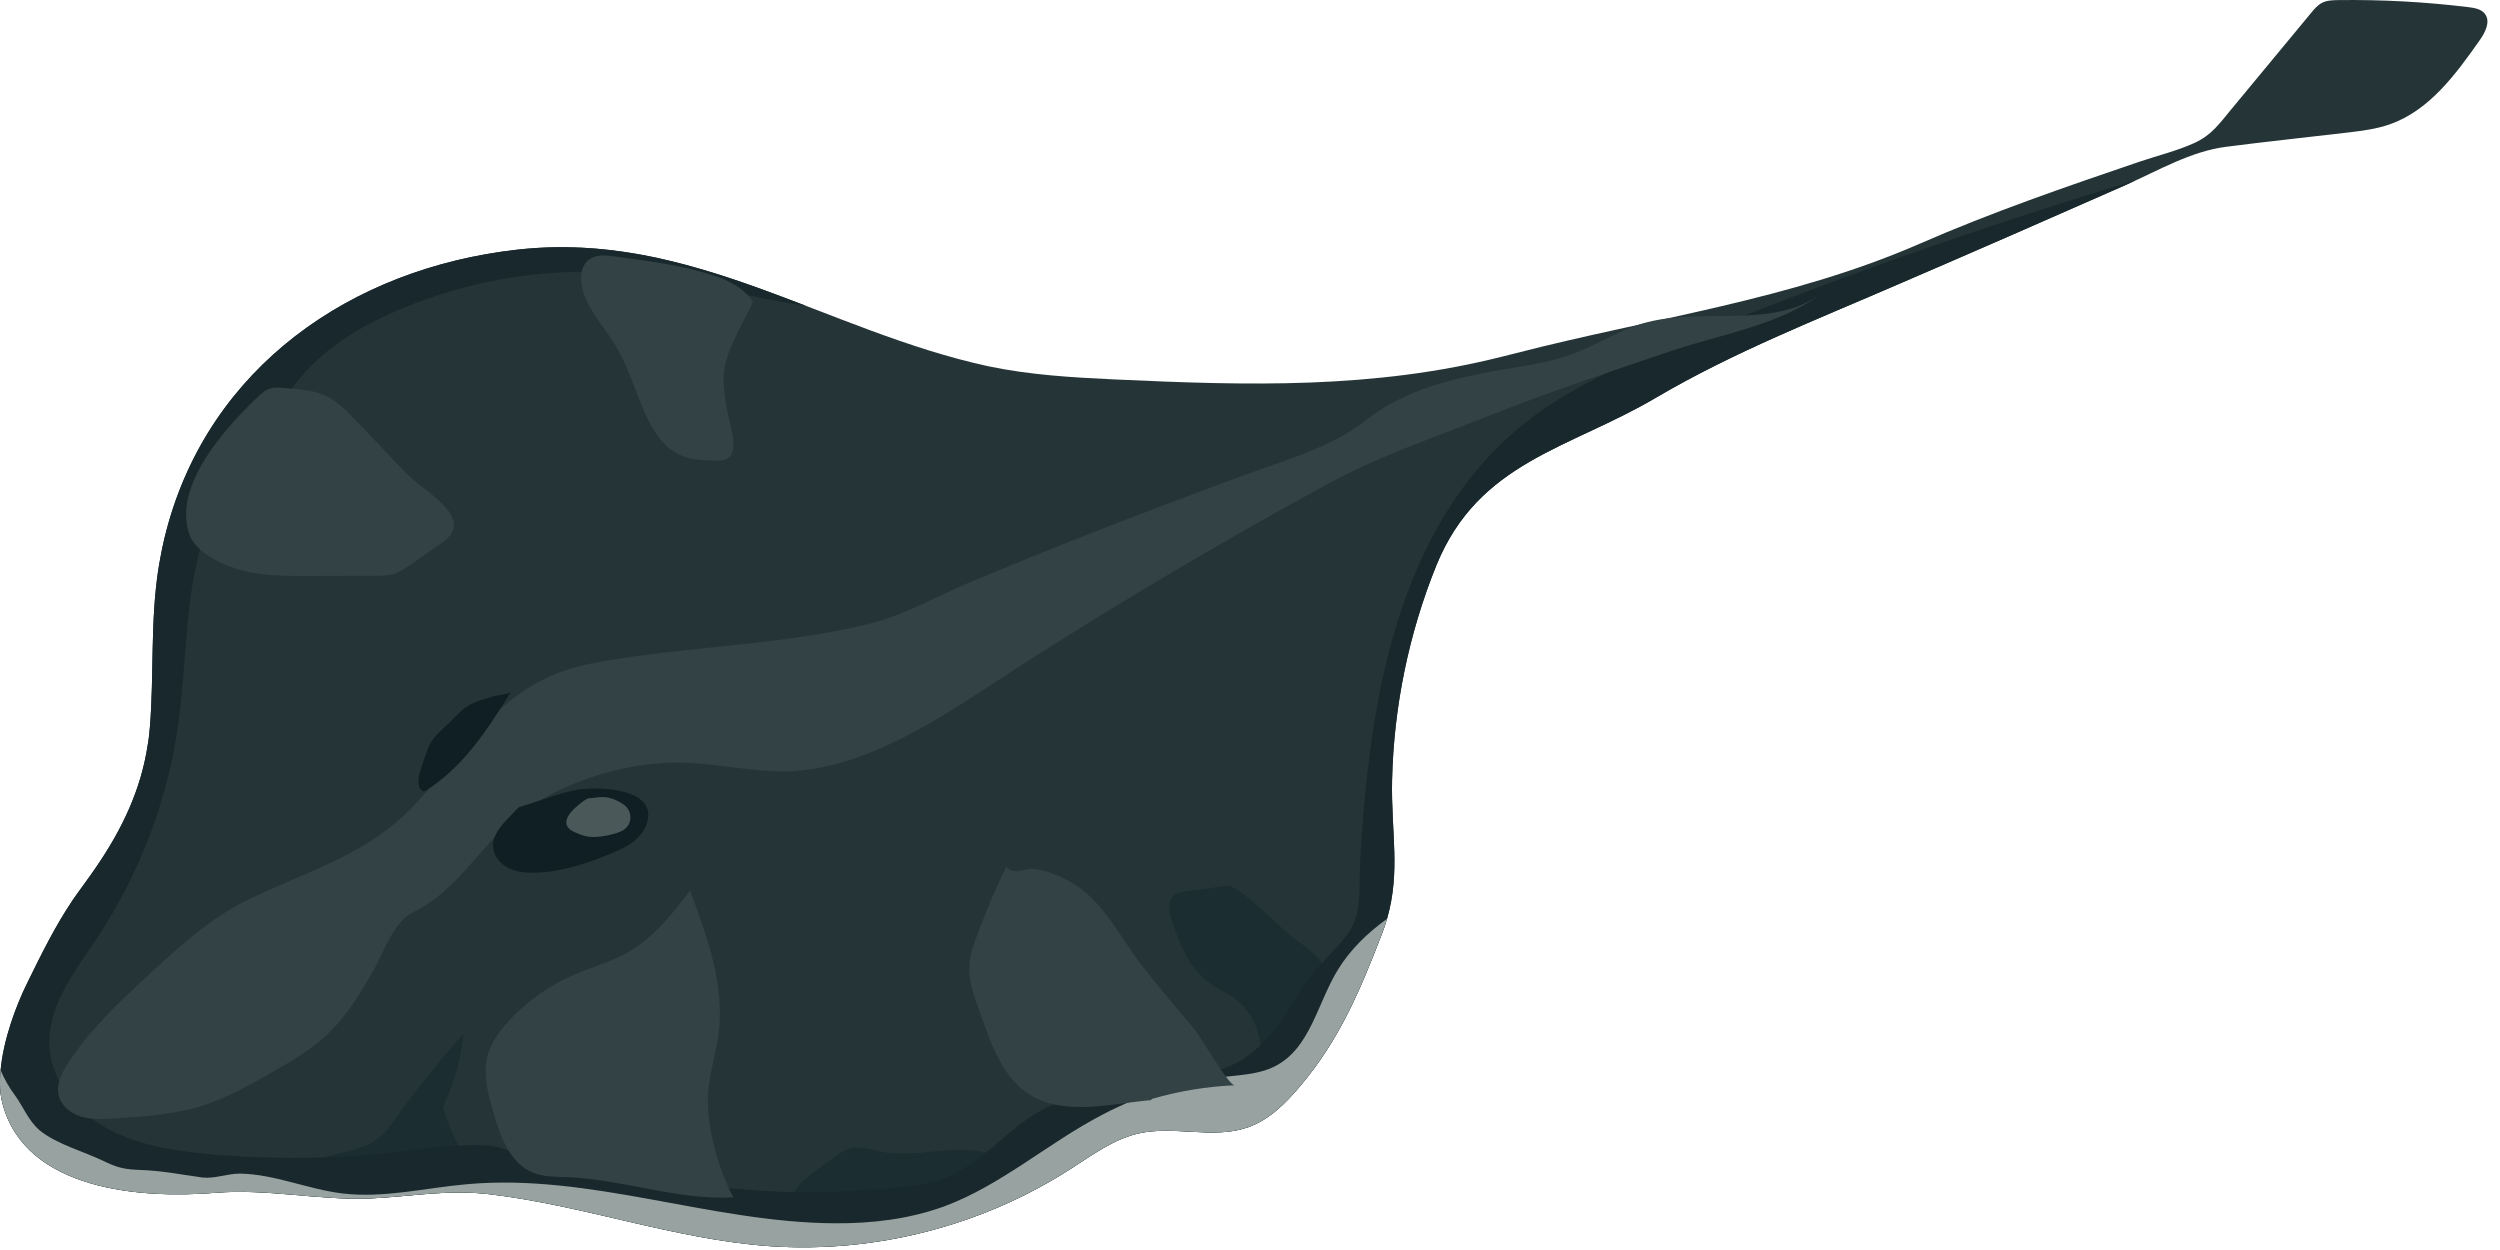 <svg width="104px" height="52px" viewBox="0 0 104 52" version="1.1" xmlns="http://www.w3.org/2000/svg" xmlns:xlink="http://www.w3.org/1999/xlink"><title>Group 2</title><desc>Created with Sketch.</desc><g id="Page-1" stroke="none" stroke-width="1" fill="none" fill-rule="evenodd"><g id="20651" transform="translate(-120, -11)"><g id="Group-2" transform="translate(120, 11)"><path d="M97.68,5.512 L97.601,5.521 C95.936,5.716 94.267,5.893 92.604,6.107 C91.134,6.296 89.796,7.091 88.45,7.686 C85.313,9.072 82.171,10.445 79.022,11.802 C75.596,13.289 72.113,14.647 68.896,16.54 C65.273,18.677 61.523,19.199 59.758,23.507 C58.608,26.341 57.981,29.395 57.911,32.449 C57.865,34.632 58.271,36.234 57.702,38.22 C57.644,38.417 57.575,38.626 57.493,38.835 C56.599,41.158 55.717,43.259 54.091,45.175 C53.487,45.895 52.802,46.581 51.92,46.894 C50.48,47.405 48.854,46.813 47.368,47.15 C46.334,47.382 45.452,48.044 44.557,48.613 C40.876,50.993 36.406,52.143 32.028,51.841 C28.068,51.562 24.306,50.145 20.37,49.681 C18.628,49.472 17.118,49.774 15.435,49.855 C13.275,49.948 11.126,49.437 8.932,49.623 C5.913,49.867 1.07,49.542 0.107,45.919 C-0.01,45.489 -0.021,45.013 0.025,44.514 C0.141,43.259 0.652,41.866 1.128,40.902 C1.709,39.718 2.29,38.533 3.033,37.43 C3.346,36.977 3.695,36.524 4.008,36.06 C5.088,34.481 5.866,32.843 6.145,30.986 C6.191,30.742 6.215,30.475 6.238,30.219 C6.412,28.025 6.249,25.806 6.598,23.612 C6.691,23.066 6.795,22.532 6.934,22.021 C8.723,15.298 14.575,11.164 21.519,10.386 C28.73,9.573 34.362,13.777 41.132,15.24 C42.851,15.6 44.627,15.704 46.381,15.785 C51.92,16.041 57.157,16.192 62.544,14.822 C62.719,14.775 62.893,14.74 63.055,14.694 C68.722,13.231 74.493,12.487 79.881,10.13 C82.852,8.831 85.921,7.776 88.988,6.732 C89.743,6.475 90.566,6.278 91.29,5.946 C91.996,5.623 92.32,5.154 92.825,4.543 C93.932,3.206 95.039,1.87 96.145,0.533 C96.275,0.376 96.411,0.214 96.592,0.12 C96.798,0.014 97.038,0.007 97.27,0.004 C99.081,-0.02 100.893,0.078 102.691,0.298 C102.944,0.329 103.225,0.378 103.377,0.582 C103.615,0.902 103.384,1.349 103.155,1.675 C102.159,3.094 101.059,4.593 99.424,5.169 C98.864,5.366 98.27,5.442 97.68,5.512" id="Fill-854" fill="#253537"></path><path d="M37.464,50.744 C38.282,50.556 38.84,50.536 39.541,50.081 C40.398,49.525 41.289,49.015 42.18,48.516 C41.456,47.873 40.399,47.785 39.434,47.85 C38.468,47.916 37.487,48.101 36.544,47.884 C35.56,47.658 35.313,47.648 34.581,48.224 C34.058,48.636 33.466,48.943 33.082,49.519 C32.964,49.695 32.329,50.959 32.165,50.959 C33.94,51.084 35.712,51.146 37.464,50.744" id="Fill-855" fill="#1C2D31"></path><path d="M18.434,46.05 C18.887,45.091 19.177,44.056 19.289,43.001 C18.268,44.133 17.312,45.323 16.427,46.563 C16.244,46.819 16.062,47.079 15.824,47.284 C14.894,48.086 13.364,47.852 12.46,48.684 C12.552,49.025 12.876,49.257 13.211,49.372 C14.152,49.694 15.32,49.526 16.293,49.494 C17.544,49.454 18.795,49.413 20.045,49.372 C20.066,49.371 19.371,48.163 19.284,48.022 C18.901,47.399 18.633,46.754 18.434,46.05" id="Fill-856" fill="#1C2D31"></path><path d="M51.051,36.849 C50.482,36.923 49.913,36.998 49.344,37.072 C49.178,37.094 49.004,37.119 48.87,37.219 C48.553,37.456 48.632,37.945 48.754,38.322 C49.064,39.285 49.482,40.276 50.295,40.877 C50.644,41.135 51.05,41.308 51.395,41.57 C51.904,41.957 52.262,42.536 52.38,43.164 C52.411,43.33 52.429,43.506 52.524,43.645 C52.681,43.875 52.998,43.933 53.275,43.909 C54.776,43.778 55.34,42.266 55.247,40.91 C55.172,39.829 54.551,39.598 53.663,38.901 C53.253,38.578 51.514,36.788 51.051,36.849" id="Fill-857" fill="#1C2D31"></path><path d="M56.044,38.881 C55.378,39.756 54.573,40.355 54.03,41.314 C53.524,42.206 52.935,43.059 52.155,43.734 C51.027,44.71 49.418,44.81 47.941,45.018 C46.429,45.231 44.453,45.501 43.124,46.297 C41.752,47.119 40.843,48.407 39.284,49.007 C38.117,49.456 36.517,49.445 35.268,49.545 C33.733,49.668 32.189,49.587 30.658,49.453 C28.646,49.277 26.643,49.008 24.654,48.66 C23.702,48.493 22.7,48.367 21.775,48.082 C21.246,47.918 20.809,47.677 20.246,47.648 C18.308,47.548 16.233,48.036 14.284,48.119 C12.324,48.202 10.356,48.183 8.402,47.982 C6.997,47.837 5.567,47.586 4.344,46.88 C3.121,46.174 2.129,44.932 2.056,43.522 C1.97,41.861 3.104,40.426 4.026,39.041 C5.816,36.354 6.988,33.258 7.426,30.059 C7.839,27.046 7.636,23.854 8.968,21.12 C9.497,20.036 10.245,19.077 10.903,18.065 C11.422,17.267 11.889,16.429 12.503,15.701 C13.61,14.386 15.141,13.494 16.726,12.833 C20.264,11.358 24.231,10.933 28.001,11.627 C29.917,11.979 31.7,12.47 33.516,12.718 C29.694,11.249 25.898,9.892 21.519,10.386 C14.575,11.164 8.723,15.298 6.934,22.021 C6.795,22.532 6.691,23.066 6.598,23.612 C6.249,25.806 6.412,28.025 6.238,30.219 C6.215,30.475 6.191,30.742 6.145,30.986 C5.866,32.843 5.088,34.481 4.008,36.06 C3.695,36.524 3.346,36.977 3.033,37.43 C2.29,38.533 1.709,39.718 1.128,40.902 C0.652,41.866 0.141,43.259 0.025,44.514 C-0.021,45.013 -0.01,45.489 0.107,45.919 C1.07,49.542 5.913,49.867 8.932,49.623 C11.126,49.437 13.275,49.948 15.435,49.855 C17.118,49.774 18.628,49.472 20.37,49.681 C24.306,50.145 28.068,51.562 32.028,51.841 C36.406,52.143 40.876,50.993 44.557,48.613 C45.452,48.044 46.334,47.382 47.368,47.15 C48.854,46.813 50.48,47.405 51.92,46.894 C52.802,46.581 53.487,45.895 54.091,45.175 C55.717,43.259 56.599,41.158 57.493,38.835 C57.575,38.626 57.644,38.417 57.702,38.22 C58.271,36.234 57.865,34.632 57.911,32.449 C57.981,29.395 58.608,26.341 59.758,23.507 C61.523,19.199 65.273,18.677 68.896,16.54 C72.113,14.647 75.596,13.289 79.022,11.802 C82.171,10.445 85.313,9.072 88.45,7.686 C88.583,7.627 88.717,7.561 88.85,7.499 C82.358,9.453 75.956,11.708 69.681,14.277 C67.473,15.18 65.25,16.14 63.388,17.632 C59.887,20.436 58.179,24.715 57.354,29.009 C56.921,31.262 56.71,33.553 56.58,35.842 C56.518,36.934 56.69,38.033 56.044,38.881" id="Fill-859" fill="#18282C"></path><path d="M57.702,38.22 C57.644,38.417 57.575,38.626 57.493,38.835 C56.599,41.158 55.717,43.259 54.091,45.175 C53.487,45.895 52.802,46.581 51.92,46.894 C50.48,47.405 48.854,46.813 47.368,47.15 C46.334,47.382 45.452,48.044 44.557,48.613 C40.876,50.993 36.406,52.143 32.028,51.841 C28.068,51.562 24.306,50.145 20.37,49.681 C18.628,49.472 17.118,49.774 15.435,49.855 C13.275,49.948 11.126,49.437 8.932,49.623 C5.913,49.867 1.07,49.542 0.107,45.919 C-0.01,45.489 -0.021,45.013 0.025,44.514 C0.176,44.885 0.374,45.233 0.618,45.559 C0.966,46.035 1.198,46.65 1.663,47.033 C2.348,47.591 3.486,47.904 4.287,48.288 C4.531,48.404 4.775,48.52 5.03,48.578 C5.297,48.647 5.576,48.659 5.855,48.671 C6.784,48.706 7.492,48.857 8.421,48.984 C8.92,49.042 9.466,48.822 9.977,48.822 C11.428,48.845 12.799,49.472 14.238,49.646 C15.969,49.855 17.699,49.414 19.429,49.263 C24.55,48.798 29.59,50.865 34.734,50.889 C36.266,50.9 37.822,50.714 39.262,50.192 C41.654,49.309 43.617,47.533 45.881,46.36 C47.472,45.524 49.202,45.001 50.979,44.792 C51.699,44.711 52.454,44.676 53.092,44.328 C54.509,43.573 54.811,41.727 55.647,40.356 C56.17,39.497 56.889,38.812 57.702,38.22" id="Fill-861" fill="#98A2A1"></path><path d="M62.095,17.236 C59.736,18.179 57.42,18.941 55.191,20.155 C52.62,21.554 50.079,23.009 47.57,24.516 C45.837,25.558 44.118,26.625 42.416,27.718 C39.382,29.665 35.809,32.318 32.029,32.077 C30.565,31.983 29.111,31.656 27.646,31.735 C25.4,31.858 22.71,32.785 21.053,34.348 C19.766,35.563 18.826,37.165 17.179,37.954 C16.383,38.336 15.965,39.611 15.54,40.358 C14.987,41.333 14.398,42.304 13.569,43.073 C12.867,43.724 12.026,44.203 11.194,44.675 C10.35,45.154 9.5,45.635 8.581,45.944 C7.345,46.359 6.027,46.447 4.727,46.527 C4.274,46.555 3.809,46.582 3.375,46.45 C2.94,46.319 2.535,45.997 2.436,45.554 C2.336,45.104 2.564,44.65 2.812,44.261 C3.72,42.838 4.974,41.675 6.213,40.529 C7.455,39.381 8.72,38.217 10.237,37.47 C12.856,36.183 15.341,35.584 17.376,33.343 C19.173,31.364 20.632,28.965 23.253,27.984 C24.258,27.608 25.33,27.457 26.392,27.308 C29.609,26.858 33.09,26.726 36.237,25.932 C37.625,25.582 38.998,24.79 40.322,24.236 C41.841,23.599 43.366,22.977 44.898,22.373 C47.194,21.468 49.502,20.594 51.819,19.747 C53.48,19.14 55.437,18.584 56.842,17.469 C58.229,16.369 59.927,15.879 61.677,15.526 C62.947,15.269 64.259,15.166 65.471,14.708 C66.43,14.345 67.303,13.769 68.284,13.471 C70.768,12.717 73.805,13.769 75.838,12.155 C74.126,13.514 71.573,13.906 69.529,14.598 C67.021,15.447 64.53,16.274 62.095,17.236" id="Fill-862" fill="#334244"></path><path d="M26.969,33.916 C26.986,32.753 24.782,32.727 24.024,32.853 C23.223,32.987 22.37,33.357 21.58,33.58 C21.442,33.723 21.304,33.867 21.166,34.01 C20.834,34.355 20.478,34.761 20.51,35.239 C20.536,35.618 20.818,35.946 21.159,36.115 C21.5,36.283 21.892,36.315 22.273,36.304 C23.347,36.274 24.389,35.931 25.383,35.522 C25.753,35.37 26.125,35.205 26.428,34.946 C26.732,34.686 26.964,34.316 26.969,33.916" id="Fill-863" fill="#0F1F23"></path><path d="M20.503,28.969 C20.086,29.108 19.666,29.195 19.304,29.475 C19.102,29.631 18.911,29.855 18.723,30.034 C18.401,30.342 17.991,30.663 17.825,31.087 C17.702,31.402 17.59,31.721 17.491,32.045 C17.411,32.304 17.344,32.602 17.488,32.833 L17.615,32.928 L17.741,32.88 C18.131,32.621 18.499,32.329 18.838,32.006 C19.811,31.083 20.534,29.934 21.246,28.799 C21.208,28.859 20.607,28.935 20.503,28.969" id="Fill-864" fill="#0F1F23"></path><path d="M25.678,33.312 C25.301,33.125 25.026,33.14 24.647,33.198 C24.482,33.223 24.497,33.178 24.33,33.285 C24.221,33.356 24.117,33.442 24.018,33.525 C23.633,33.848 23.265,34.336 23.905,34.617 C24.064,34.687 24.224,34.757 24.394,34.791 C24.595,34.833 24.803,34.823 25.007,34.796 C25.212,34.769 25.414,34.726 25.612,34.666 C25.746,34.625 25.881,34.576 25.99,34.488 C26.332,34.215 26.286,33.717 25.957,33.481 C25.866,33.415 25.773,33.36 25.678,33.312" id="Fill-865" fill="#4A5859"></path><path d="M43.543,36.26 C43.287,36.181 43.018,36.122 42.753,36.159 C42.594,36.181 42.439,36.237 42.279,36.243 C42.118,36.249 41.939,36.19 41.869,36.046 C41.339,37.125 40.878,38.236 40.482,39.371 C40.088,40.502 40.502,41.358 40.89,42.461 C41.22,43.395 41.576,44.356 42.263,45.069 C43.744,46.606 46.03,45.922 47.905,45.763 L47.864,45.771 L47.929,45.713 C49.045,45.389 50.199,45.198 51.359,45.147 C51.102,45.147 49.965,43.147 49.69,42.821 C48.965,41.961 48.233,41.107 47.543,40.217 C46.266,38.571 45.722,36.942 43.543,36.26" id="Fill-866" fill="#334244"></path><path d="M29.46,45.45 C29.516,44.63 29.783,43.838 29.89,43.023 C30.158,40.991 29.427,38.975 28.708,37.056 C27.963,38.019 27.19,39.007 26.133,39.611 C25.422,40.018 24.617,40.229 23.865,40.555 C22.852,40.994 21.933,41.644 21.182,42.453 C20.779,42.887 20.416,43.384 20.275,43.96 C20.089,44.715 20.304,45.505 20.519,46.253 C20.808,47.263 21.21,48.403 22.186,48.79 C22.595,48.952 23.047,48.952 23.486,48.965 C25.862,49.039 28.134,49.939 30.513,49.811 C29.861,48.627 29.37,46.797 29.46,45.45" id="Fill-867" fill="#334244"></path><path d="M12.238,16.177 C12.091,16.164 11.935,16.152 11.769,16.138 C11.594,16.124 11.415,16.11 11.248,16.159 C11.038,16.221 10.87,16.374 10.712,16.524 C9.424,17.752 7.179,20.179 7.871,22.216 C8.147,23.026 9.361,23.547 10.106,23.738 C10.981,23.962 11.895,23.961 12.798,23.959 C13.744,23.956 14.69,23.954 15.636,23.951 C15.877,23.95 16.121,23.949 16.352,23.883 C16.629,23.804 16.871,23.636 17.108,23.471 C17.503,23.195 17.898,22.92 18.294,22.644 C18.566,22.454 18.866,22.217 18.884,21.886 C18.927,21.072 17.455,20.26 16.963,19.749 C16.082,18.868 15.261,17.925 14.368,17.055 C13.664,16.367 13.093,16.254 12.238,16.177" id="Fill-868" fill="#334244"></path><path d="M25.544,10.666 C25.198,10.618 24.816,10.581 24.529,10.779 C24.16,11.034 24.115,11.57 24.225,12.004 C24.445,12.877 25.106,13.559 25.577,14.327 C26.073,15.137 26.363,16.053 26.723,16.933 C27.052,17.735 27.5,18.569 28.29,18.927 C28.76,19.14 29.293,19.154 29.81,19.159 C29.941,19.161 30.076,19.161 30.196,19.108 C30.608,18.925 30.538,18.331 30.432,17.892 C30.252,17.146 30.007,16.08 30.141,15.313 C30.309,14.353 31.005,13.293 31.397,12.399 L31.303,12.541 C30.957,11.99 30.334,11.675 29.716,11.472 C28.334,11.017 26.982,10.864 25.544,10.666" id="Fill-869" fill="#334244"></path></g></g></g></svg>